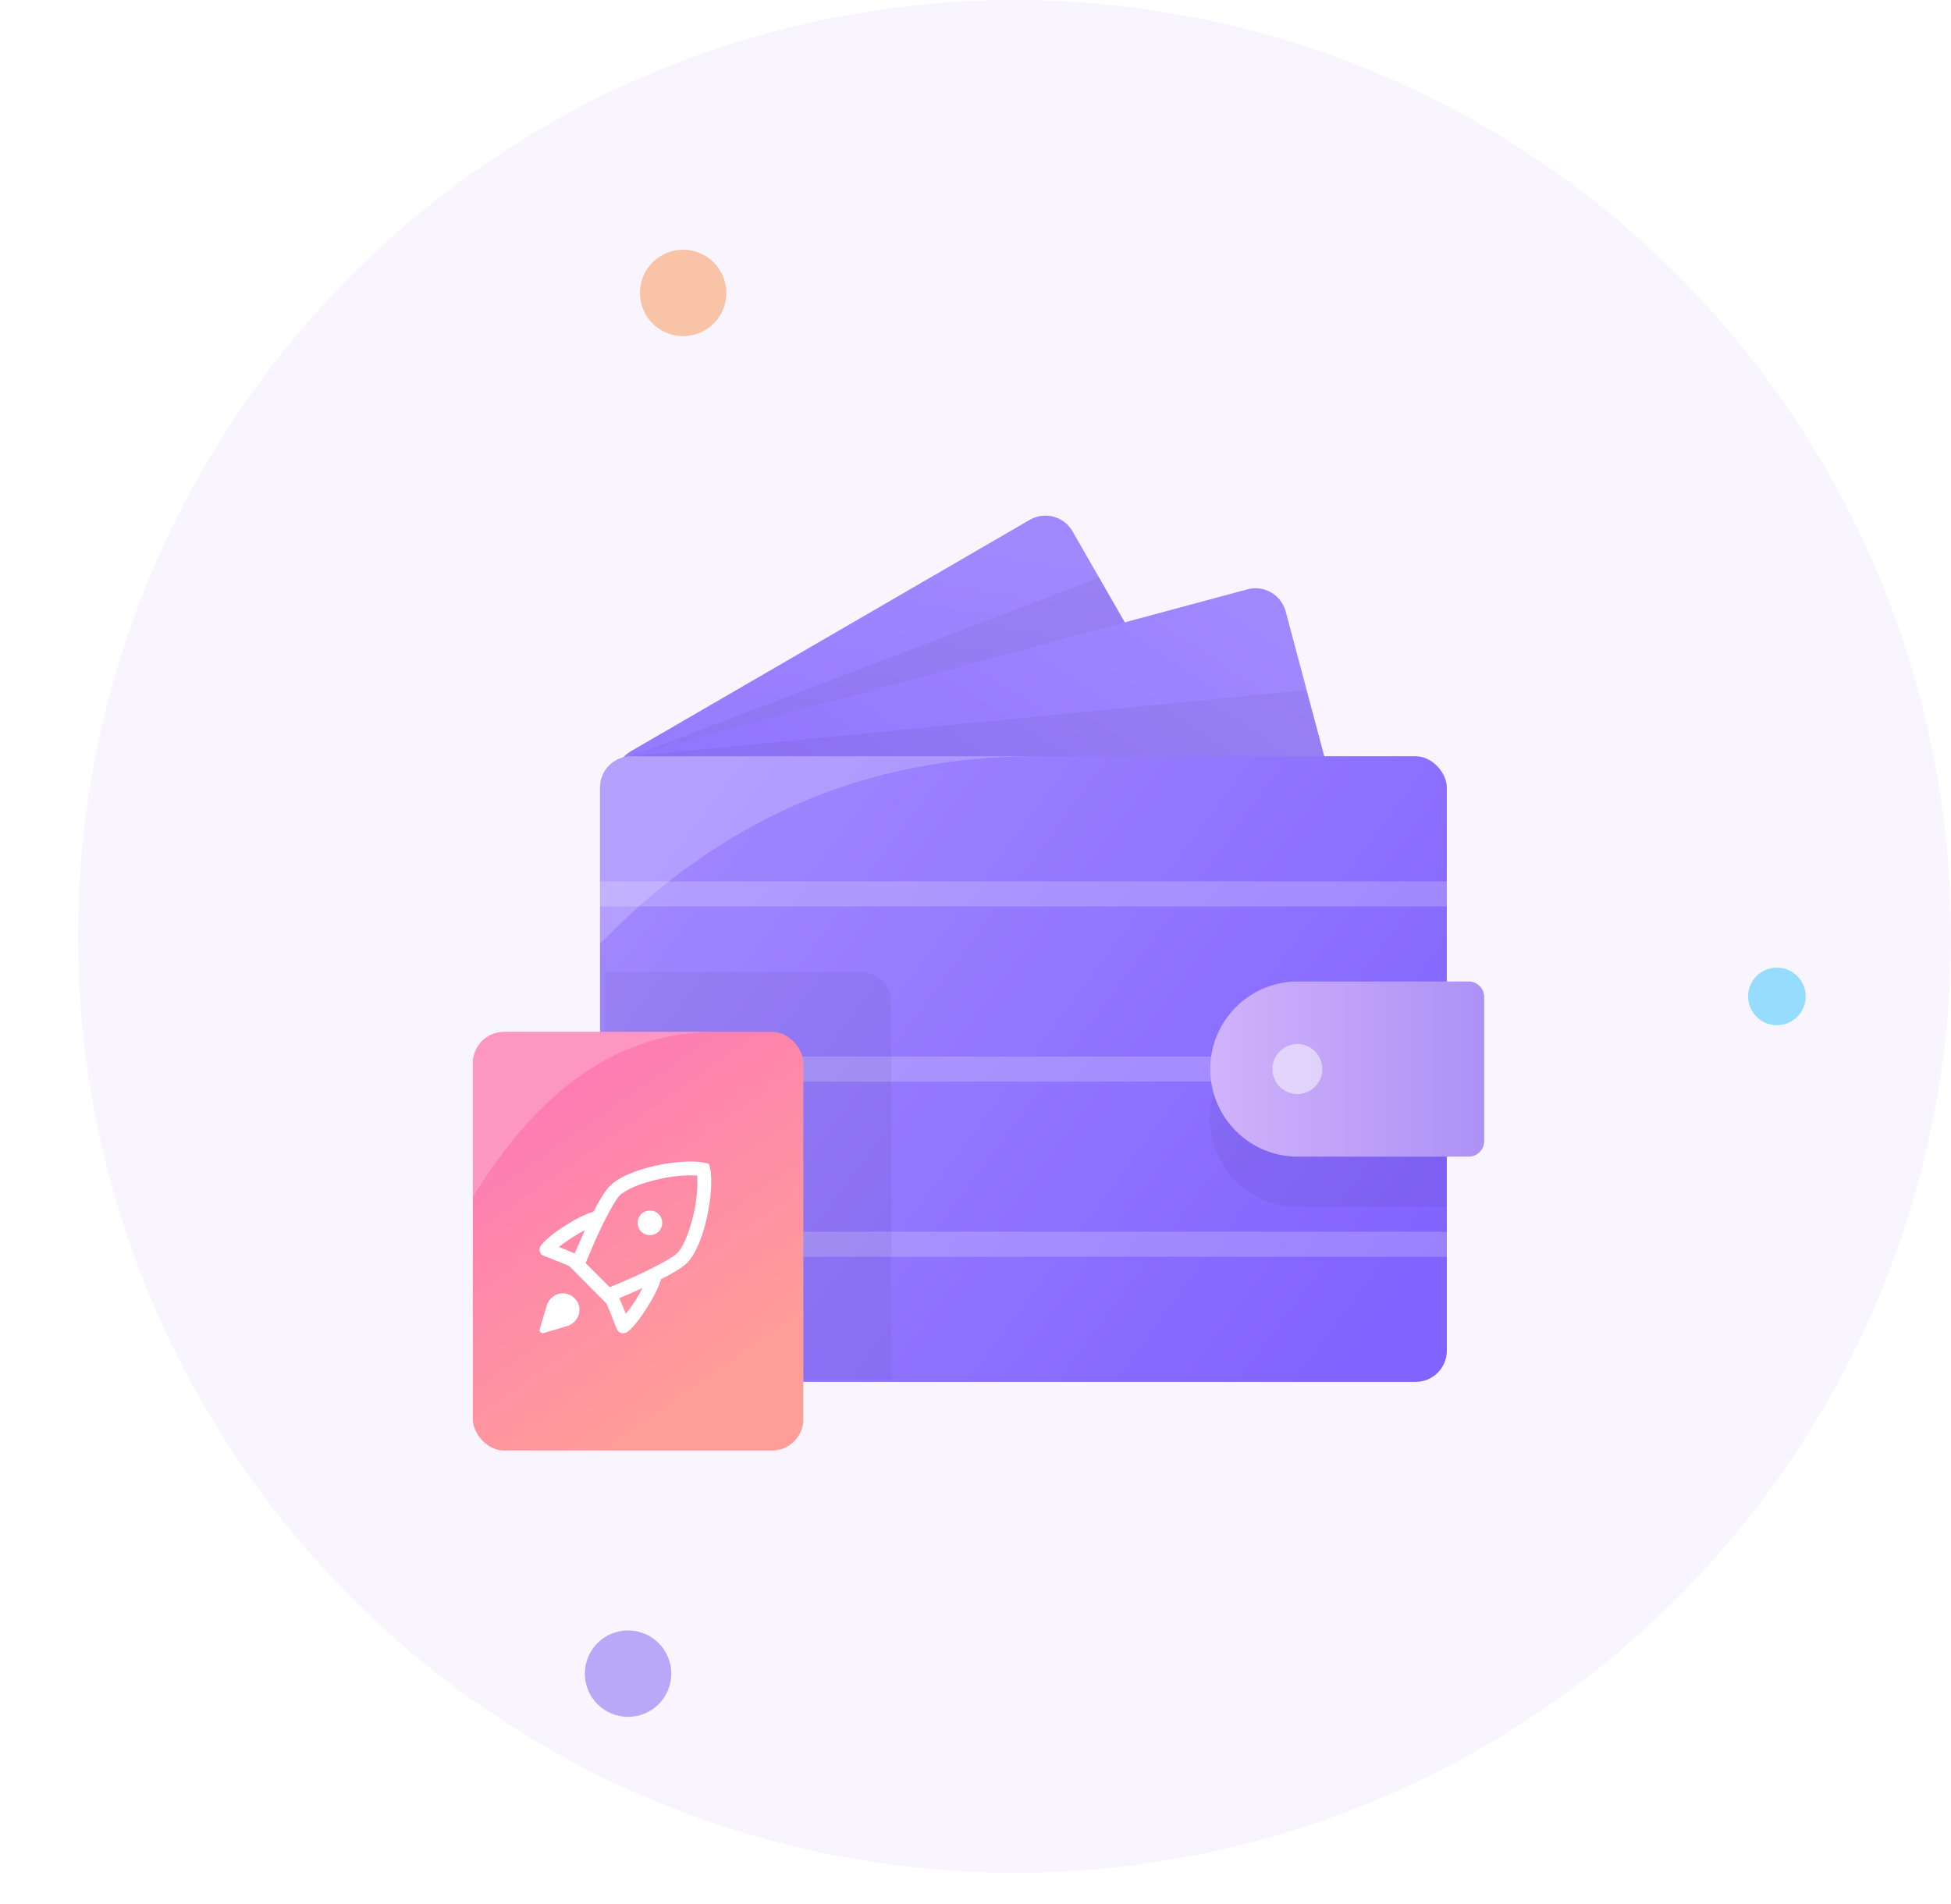 <?xml version="1.0" encoding="UTF-8"?>
<svg width="125px" height="122px" viewBox="0 0 125 122" version="1.1" xmlns="http://www.w3.org/2000/svg" xmlns:xlink="http://www.w3.org/1999/xlink">
    <!-- Generator: Sketch 55.1 (78136) - https://sketchapp.com -->
    <title>icon_es_st_7</title>
    <desc>Created with Sketch.</desc>
    <defs>
        <filter x="-87.9%" y="-92.1%" width="275.8%" height="284.1%" filterUnits="objectBoundingBox" id="filter-1">
            <feOffset dx="0" dy="0" in="SourceAlpha" result="shadowOffsetOuter1"></feOffset>
            <feGaussianBlur stdDeviation="15" in="shadowOffsetOuter1" result="shadowBlurOuter1"></feGaussianBlur>
            <feColorMatrix values="0 0 0 0 0.698   0 0 0 0 0.596   0 0 0 0 0.933  0 0 0 0.398 0" type="matrix" in="shadowBlurOuter1" result="shadowMatrixOuter1"></feColorMatrix>
            <feMerge>
                <feMergeNode in="shadowMatrixOuter1"></feMergeNode>
                <feMergeNode in="SourceGraphic"></feMergeNode>
            </feMerge>
        </filter>
        <linearGradient x1="85.161%" y1="0%" x2="14.839%" y2="100%" id="linearGradient-2">
            <stop stop-color="#A088FF" offset="0%"></stop>
            <stop stop-color="#8163FF" offset="100%"></stop>
        </linearGradient>
        <linearGradient x1="100%" y1="9.782%" x2="1.11022302e-14%" y2="90.218%" id="linearGradient-3">
            <stop stop-color="#A088FF" offset="0%"></stop>
            <stop stop-color="#8163FF" offset="100%"></stop>
        </linearGradient>
        <linearGradient x1="0%" y1="22.703%" x2="100%" y2="77.297%" id="linearGradient-4">
            <stop stop-color="#A088FF" offset="0%"></stop>
            <stop stop-color="#8163FF" offset="100%"></stop>
        </linearGradient>
        <linearGradient x1="100%" y1="50%" x2="0%" y2="50%" id="linearGradient-5">
            <stop stop-color="#AD91F6" offset="0%"></stop>
            <stop stop-color="#D1B2FB" offset="100%"></stop>
        </linearGradient>
        <linearGradient x1="30.421%" y1="11.914%" x2="71.458%" y2="86.474%" id="linearGradient-6">
            <stop stop-color="#FD7DB3" offset="0%"></stop>
            <stop stop-color="#FF9E98" offset="100%"></stop>
        </linearGradient>
    </defs>
    <g id="Page-1" stroke="none" stroke-width="1" fill="none" fill-rule="evenodd">
        <g id="TomoZ-1-Copy-5" transform="translate(-926, -1120)">
            <g id="icon_es_st_7" transform="translate(931, 1120)">
                <circle id="Oval" fill="#F8F5FF" cx="60" cy="60" r="60"></circle>
                <g id="Group-18" filter="url(#filter-1)" transform="translate(24.765, 31.353)">
                    <g id="Group-17" transform="translate(5.471, 0.882)">
                        <path d="M13.199,5.855 L42.75,5.793 C43.855,5.791 44.752,6.684 44.754,7.789 C44.754,7.792 44.754,7.794 44.754,7.797 L44.679,43.836 C44.676,44.938 43.784,45.83 42.683,45.832 L13.132,45.894 C12.027,45.897 11.13,45.003 11.127,43.898 C11.127,43.896 11.127,43.893 11.127,43.89 L11.203,7.851 C11.205,6.75 12.098,5.857 13.199,5.855 Z" id="Rectangle-Copy-36" fill="url(#linearGradient-2)" transform="translate(27.941, 25.844) rotate(-30) translate(-27.941, -25.844) "></path>
                        <polygon id="Rectangle-Copy-39" fill="#000000" opacity="0.05" transform="translate(21.564, 28.217) rotate(-9) translate(-21.564, -28.217) " points="7.301 13.814 38.697 7.197 39.954 10.545 39.411 45.789 3.174 49.237"></polygon>
                        <path d="M9.876,10.165 L50.572,10.115 C51.676,10.114 52.573,11.008 52.574,12.113 C52.574,12.114 52.574,12.116 52.574,12.118 L52.53,48.192 C52.529,49.295 51.635,50.189 50.533,50.19 L9.837,50.239 C8.733,50.241 7.836,49.346 7.835,48.242 C7.835,48.24 7.835,48.239 7.835,48.237 L7.879,12.162 C7.88,11.06 8.773,10.166 9.876,10.165 Z" id="Rectangle-Copy-37" fill="url(#linearGradient-3)" transform="translate(30.204, 30.177) rotate(-15) translate(-30.204, -30.177) "></path>
                        <polygon id="Rectangle-Copy-38" fill="#000000" opacity="0.05" transform="translate(28.701, 32.49) rotate(-9) translate(-28.701, -32.49) " points="8.057 12.75 51.418 15.328 51.88 19.691 51.804 52.195 5.522 52.23"></polygon>
                        <rect id="Rectangle" fill="url(#linearGradient-4)" x="3.207" y="16.223" width="54.255" height="40.088" rx="2"></rect>
                        <path d="M5.207,16.223 C13.834,16.223 22.462,16.223 31.09,16.223 C20.25,16.223 10.956,20.229 3.207,28.24 L3.207,18.223 C3.207,17.118 4.102,16.223 5.207,16.223 Z" id="Rectangle-Copy-34" fill="#FFFFFF" opacity="0.2"></path>
                        <rect id="Rectangle-Copy-30" fill="#FFFFFF" opacity="0.2" x="3.207" y="24.24" width="54.255" height="1.604"></rect>
                        <rect id="Rectangle-Copy-32" fill="#FFFFFF" opacity="0.2" x="3.207" y="35.465" width="54.255" height="1.604"></rect>
                        <path d="M47.9,33.861 L57.447,33.861 L57.447,45.086 L47.9,45.086 C44.8,45.086 42.287,42.573 42.287,39.473 C42.287,36.374 44.8,33.861 47.9,33.861 Z" id="Rectangle-Copy-35" fill="#000000" opacity="0.05"></path>
                        <path d="M47.915,30.654 L58.856,30.654 C59.408,30.654 59.856,31.102 59.856,31.654 L59.856,40.879 C59.856,41.431 59.408,41.879 58.856,41.879 L47.915,41.879 C44.815,41.879 42.303,39.366 42.303,36.266 C42.303,33.167 44.815,30.654 47.915,30.654 Z" id="Rectangle-Copy-33" fill="url(#linearGradient-5)"></path>
                        <rect id="Rectangle-Copy-31" fill="#FFFFFF" opacity="0.2" x="3.207" y="46.689" width="54.255" height="1.604"></rect>
                        <ellipse id="Oval" fill="#FFFFFF" opacity="0.5" cx="47.888" cy="36.266" rx="1.596" ry="1.604"></ellipse>
                    </g>
                    <g id="Group-22" transform="translate(0.529, 30.529)">
                        <path d="M8.471,0.382 L24.824,0.382 C25.928,0.382 26.824,1.278 26.824,2.382 L26.824,26.5 L8.471,26.5 L8.471,0.382 Z" id="Rectangle-Copy-40" fill="#000000" opacity="0.05"></path>
                        <rect id="Rectangle" fill="url(#linearGradient-6)" x="-9.09494702e-13" y="4.235" width="21.176" height="26.824" rx="2"></rect>
                        <path d="M2,4.235 C6.51,4.235 11.02,4.235 15.529,4.235 C9.492,4.235 4.316,7.765 -9.09494702e-13,14.824 L-9.09494702e-13,6.235 C-9.09629973e-13,5.131 0.895,4.235 2,4.235 Z" id="Rectangle-Copy-34" fill="#FFFFFF" opacity="0.2"></path>
                    </g>
                    <path d="M15.729,43.479 C15.778,43.708 15.802,44.015 15.802,44.399 C15.802,44.964 15.737,45.586 15.606,46.265 C15.467,47.018 15.277,47.688 15.035,48.273 C14.794,48.858 14.53,49.294 14.244,49.58 C14.04,49.785 13.639,50.051 13.042,50.378 C12.911,50.444 12.759,50.521 12.588,50.611 C12.449,51.094 12.162,51.68 11.729,52.367 C11.238,53.169 10.805,53.709 10.428,53.988 C10.347,54.045 10.257,54.074 10.158,54.074 C10.118,54.074 10.077,54.069 10.036,54.061 C9.897,54.02 9.803,53.93 9.754,53.791 C9.713,53.701 9.676,53.615 9.643,53.533 C9.398,52.887 9.21,52.428 9.079,52.158 L6.723,49.789 C6.461,49.658 6.007,49.47 5.361,49.224 C5.329,49.216 5.281,49.2 5.22,49.175 C5.159,49.151 5.116,49.134 5.091,49.126 C4.952,49.077 4.862,48.981 4.821,48.837 C4.781,48.694 4.805,48.565 4.895,48.451 C5.181,48.074 5.721,47.636 6.515,47.137 C7.193,46.712 7.778,46.425 8.269,46.278 C8.351,46.122 8.429,45.975 8.502,45.836 C8.829,45.247 9.095,44.85 9.3,44.645 C9.529,44.416 9.848,44.199 10.257,43.994 C10.657,43.806 11.115,43.638 11.631,43.491 C12.645,43.213 13.606,43.074 14.514,43.074 C14.882,43.074 15.177,43.102 15.397,43.159 L15.655,43.221 L15.729,43.479 Z M7.619,47.677 C7.643,47.62 7.672,47.55 7.705,47.469 C7.476,47.591 7.234,47.731 6.981,47.886 C6.629,48.107 6.318,48.328 6.048,48.549 C6.482,48.713 6.817,48.852 7.054,48.966 C7.259,48.492 7.447,48.062 7.619,47.677 Z M10.993,51.901 C11.148,51.647 11.283,51.405 11.398,51.176 C11.283,51.233 11.222,51.262 11.214,51.262 C10.796,51.45 10.363,51.639 9.913,51.827 C10.028,52.081 10.167,52.416 10.33,52.834 C10.551,52.563 10.772,52.252 10.993,51.901 Z M14.919,44.387 C14.919,44.24 14.915,44.101 14.907,43.97 C14.792,43.962 14.665,43.957 14.526,43.957 C13.684,43.957 12.8,44.088 11.876,44.35 C11.41,44.473 11.001,44.62 10.649,44.792 C10.322,44.948 10.081,45.103 9.925,45.259 C9.786,45.406 9.574,45.742 9.287,46.265 C9.026,46.74 8.735,47.329 8.416,48.033 C8.195,48.533 7.975,49.048 7.754,49.58 L9.3,51.127 C9.872,50.89 10.387,50.669 10.846,50.464 C11.549,50.145 12.138,49.854 12.612,49.593 C13.144,49.306 13.479,49.093 13.618,48.954 C13.831,48.741 14.035,48.385 14.232,47.886 C14.444,47.362 14.616,46.769 14.747,46.106 C14.862,45.484 14.919,44.911 14.919,44.387 Z M6.294,51.52 C6.588,51.52 6.84,51.624 7.048,51.833 C7.257,52.042 7.361,52.289 7.361,52.576 C7.361,52.813 7.29,53.026 7.146,53.214 C7.003,53.402 6.821,53.533 6.6,53.607 L5.079,54.061 C5.063,54.069 5.042,54.074 5.018,54.074 C4.96,54.074 4.911,54.053 4.87,54.012 C4.83,53.971 4.809,53.922 4.809,53.865 C4.809,53.84 4.813,53.82 4.821,53.803 L5.275,52.269 C5.349,52.048 5.478,51.868 5.662,51.729 C5.846,51.59 6.056,51.52 6.294,51.52 Z M11.091,47.002 C11.091,46.781 11.167,46.595 11.318,46.444 C11.469,46.292 11.655,46.216 11.876,46.216 C12.097,46.216 12.283,46.292 12.434,46.444 C12.586,46.595 12.661,46.781 12.661,47.002 C12.661,47.223 12.586,47.409 12.434,47.561 C12.283,47.712 12.097,47.788 11.876,47.788 C11.655,47.788 11.469,47.712 11.318,47.561 C11.167,47.409 11.091,47.223 11.091,47.002 Z" id="" fill="#FFFFFF" fill-rule="nonzero"></path>
                </g>
                <circle id="Oval-Copy-76" fill="#F8C3A7" cx="38.769" cy="18.769" r="2.769"></circle>
                <circle id="Oval-Copy-77" fill="#B9A8F8" cx="35.24" cy="107.24" r="2.769"></circle>
                <circle id="Oval-Copy-75" fill="#97DCFD" cx="108.846" cy="63.846" r="1.846"></circle>
            </g>
        </g>
    </g>
</svg>
